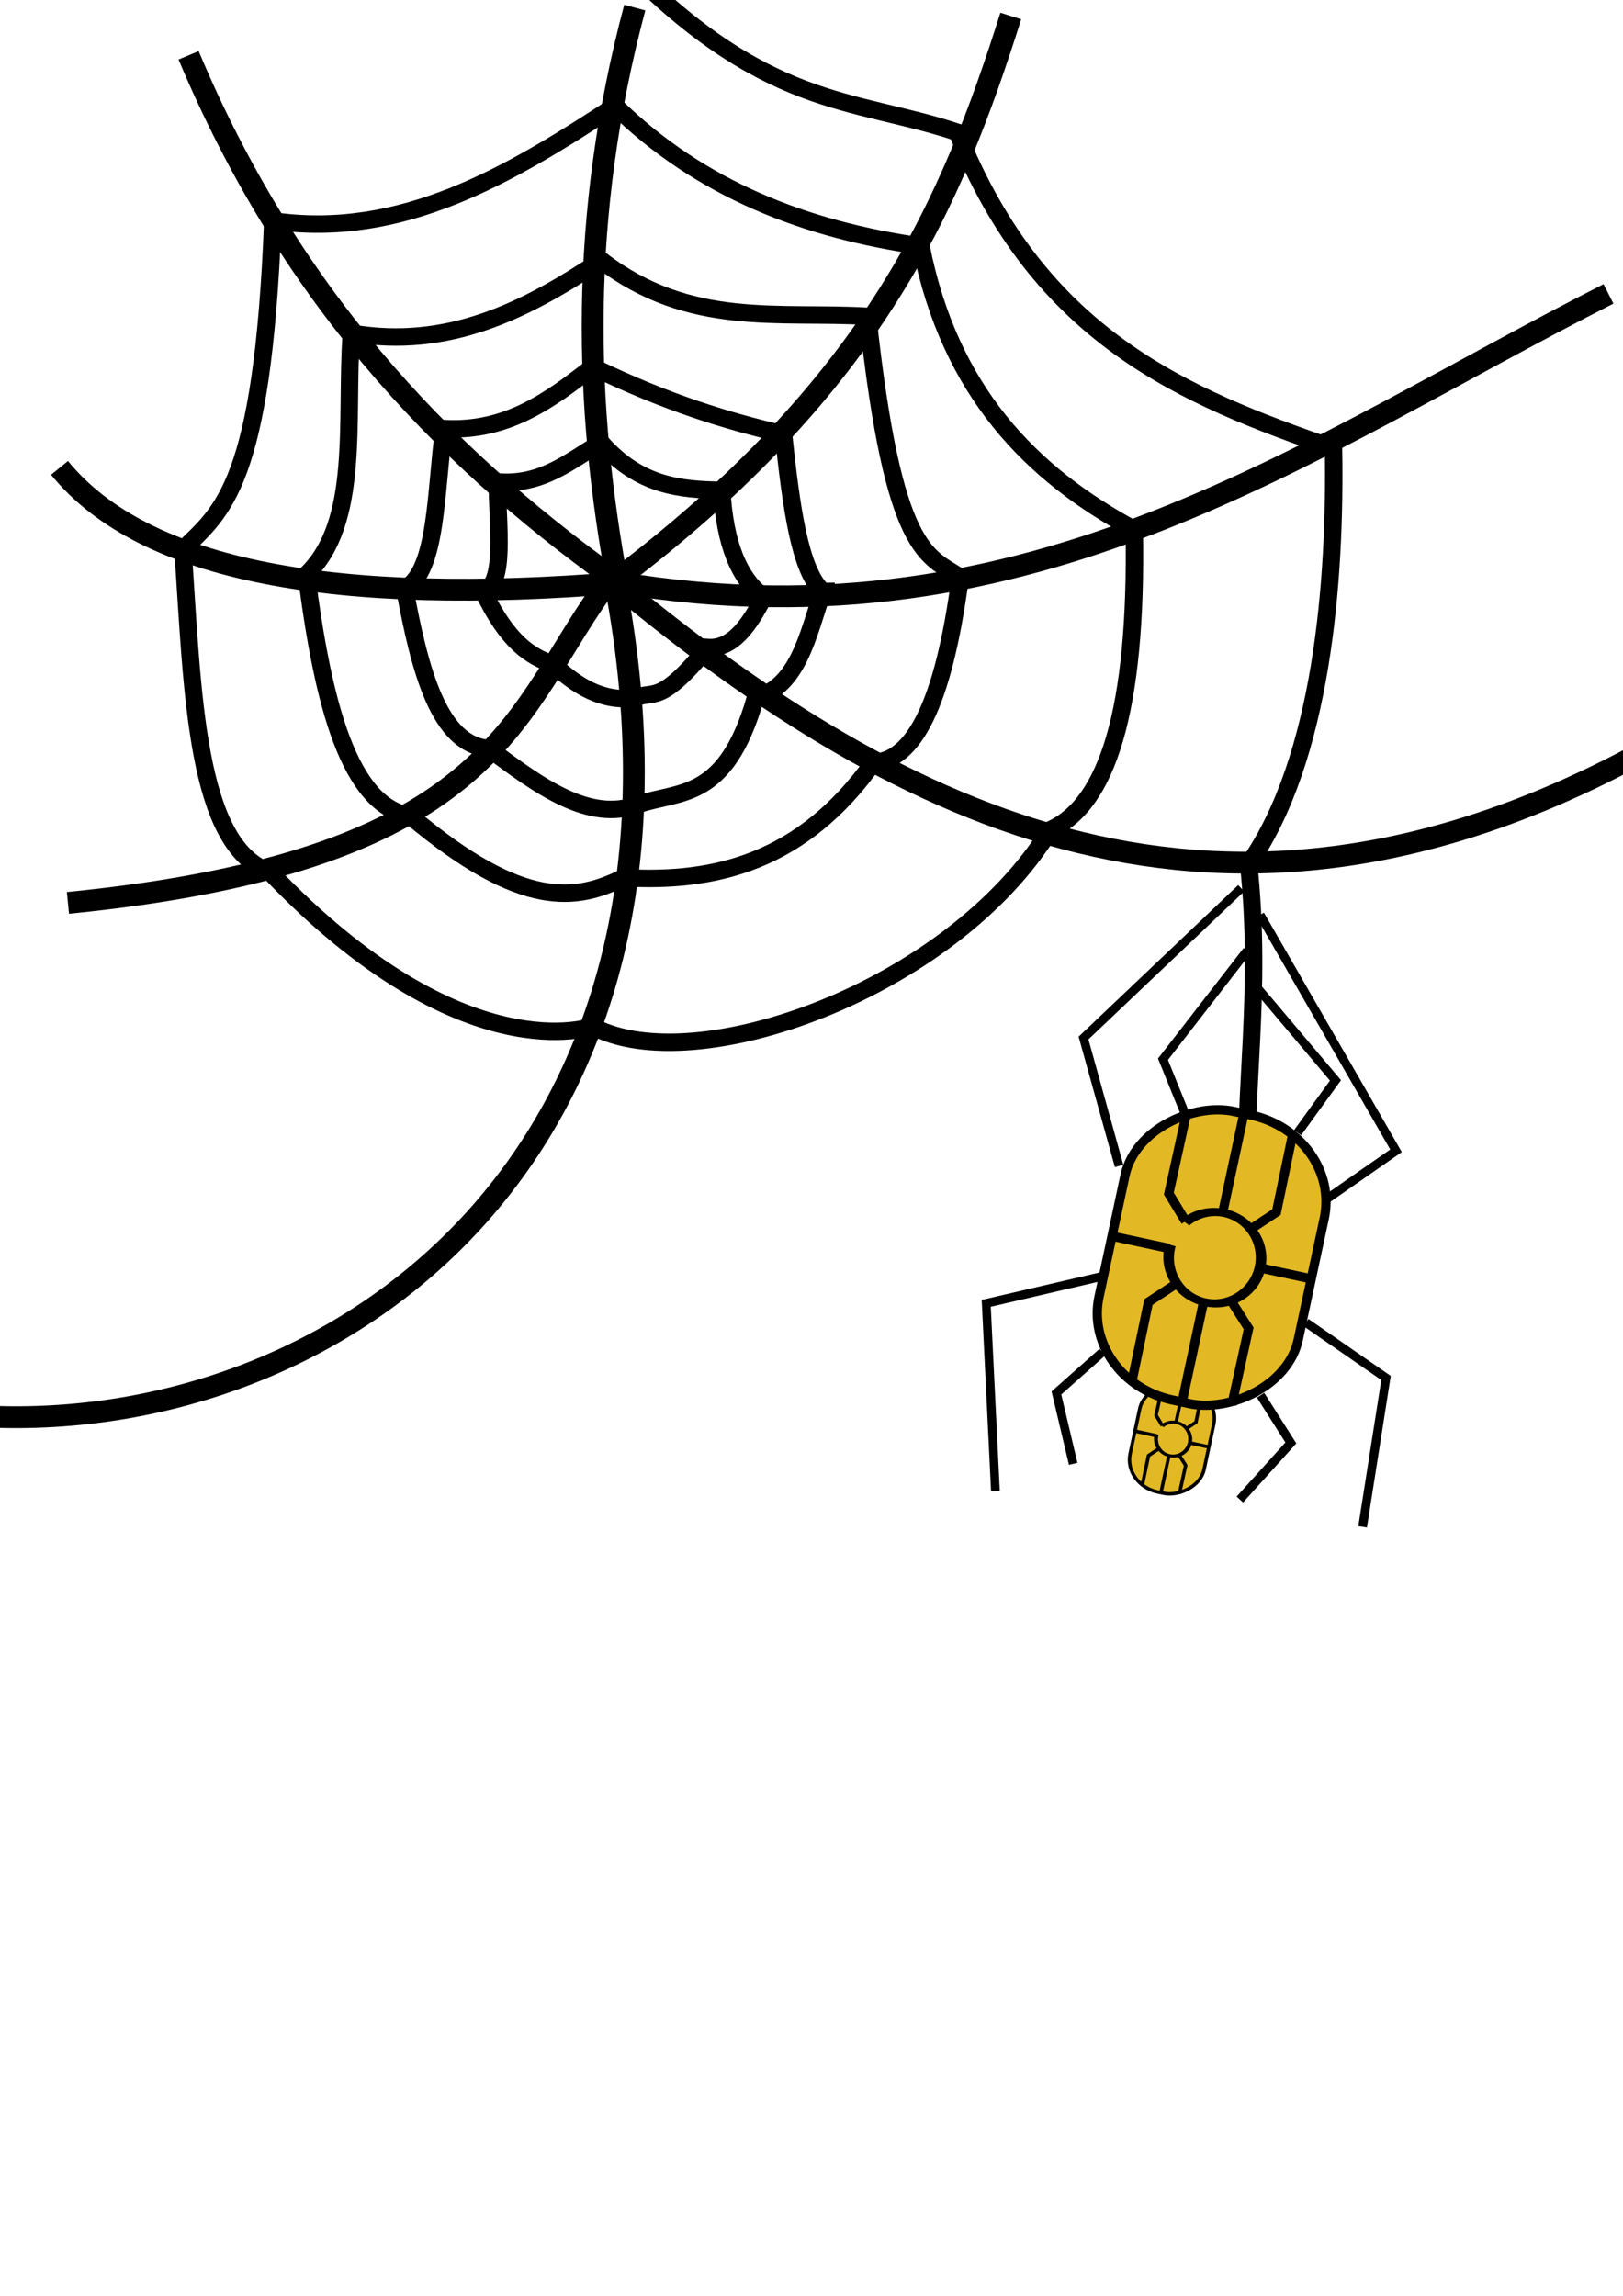 <?xml version="1.0" encoding="UTF-8" standalone="no"?>
<!-- Created with Inkscape (http://www.inkscape.org/) -->

<svg
   xmlns:dc="http://purl.org/dc/elements/1.1/"
   xmlns:cc="http://creativecommons.org/ns#"
   xmlns:rdf="http://www.w3.org/1999/02/22-rdf-syntax-ns#"
   xmlns:svg="http://www.w3.org/2000/svg"
   xmlns="http://www.w3.org/2000/svg"
   xmlns:xlink="http://www.w3.org/1999/xlink"
   xmlns:sodipodi="http://sodipodi.sourceforge.net/DTD/sodipodi-0.dtd"
   xmlns:inkscape="http://www.inkscape.org/namespaces/inkscape"
   width="744.094"
   height="1052.362"
   id="svg4347"
   version="1.1"
   inkscape:version="0.47 r22583"
   sodipodi:docname="logo.svg"
   inkscape:export-filename="/Users/ben/Python/webscard/artwork/logo.png"
   inkscape:export-xdpi="5.1900001"
   inkscape:export-ydpi="5.1900001">
  <defs
     id="defs4349">
    <inkscape:perspective
       sodipodi:type="inkscape:persp3d"
       inkscape:vp_x="0 : 526.18109 : 1"
       inkscape:vp_y="0 : 1000 : 0"
       inkscape:vp_z="744.09448 : 526.18109 : 1"
       inkscape:persp3d-origin="372.04724 : 350.78739 : 1"
       id="perspective4355" />
    <inkscape:perspective
       id="perspective4390"
       inkscape:persp3d-origin="0.5 : 0.33333333 : 1"
       inkscape:vp_z="1 : 0.5 : 1"
       inkscape:vp_y="0 : 1000 : 0"
       inkscape:vp_x="0 : 0.5 : 1"
       sodipodi:type="inkscape:persp3d" />
    <inkscape:perspective
       id="perspective4429"
       inkscape:persp3d-origin="0.5 : 0.33333333 : 1"
       inkscape:vp_z="1 : 0.5 : 1"
       inkscape:vp_y="0 : 1000 : 0"
       inkscape:vp_x="0 : 0.5 : 1"
       sodipodi:type="inkscape:persp3d" />
    <inkscape:perspective
       id="perspective4556"
       inkscape:persp3d-origin="372.04724 : 350.78739 : 1"
       inkscape:vp_z="744.09448 : 526.18109 : 1"
       inkscape:vp_y="0 : 1000 : 0"
       inkscape:vp_x="0 : 526.18109 : 1"
       sodipodi:type="inkscape:persp3d" />
    <inkscape:perspective
       id="perspective4622"
       inkscape:persp3d-origin="372.04724 : 350.78739 : 1"
       inkscape:vp_z="744.09448 : 526.18109 : 1"
       inkscape:vp_y="0 : 1000 : 0"
       inkscape:vp_x="0 : 526.18109 : 1"
       sodipodi:type="inkscape:persp3d" />
  </defs>
  <sodipodi:namedview
     id="base"
     pagecolor="#ffffff"
     bordercolor="#666666"
     borderopacity="1.0"
     inkscape:pageopacity="0.0"
     inkscape:pageshadow="2"
     inkscape:zoom="0.88631392"
     inkscape:cx="371.42858"
     inkscape:cy="698.06976"
     inkscape:document-units="px"
     inkscape:current-layer="layer4"
     showgrid="false"
     inkscape:window-width="1273"
     inkscape:window-height="918"
     inkscape:window-x="164"
     inkscape:window-y="0"
     inkscape:window-maximized="0" />
  <g
     inkscape:label="web"
     inkscape:groupmode="layer"
     id="layer1"
     style="display:inline">
    <g
       style="display:inline"
       inkscape:label="drawing"
       id="layer2"
       transform="translate(18.283,-0.38)">
      <path
         sodipodi:nodetypes="ccc"
         id="path4264"
         d="M 68.185,25.73 C 113.725,134.315 182.711,207.73 262.447,265.02 l 0,3.86"
         style="fill:none;stroke:#000000;stroke-width:10;stroke-linecap:butt;stroke-linejoin:miter;stroke-miterlimit:4;stroke-opacity:1;stroke-dasharray:none" />
      <path
         sodipodi:nodetypes="cc"
         id="path4266"
         d="M 262.447,267.593 C 383.597,176.665 418.47,91.899 445.131,7.719"
         style="fill:none;stroke:#000000;stroke-width:10;stroke-linecap:butt;stroke-linejoin:miter;stroke-miterlimit:4;stroke-opacity:1;stroke-dasharray:none" />
      <path
         sodipodi:nodetypes="cc"
         id="path4268"
         d="M 272.739,3.86 C 247.12,99.882 249.603,186.537 265.02,268.88"
         style="fill:none;stroke:#000000;stroke-width:10;stroke-linecap:butt;stroke-linejoin:miter;stroke-miterlimit:4;stroke-opacity:1;stroke-dasharray:none" />
      <path
         sodipodi:nodetypes="ccc"
         id="path4270"
         d="M 719.157,135.083 C 581.445,204.903 456.12,298.72 266.307,267.593 l -1.286,0"
         style="fill:none;stroke:#000000;stroke-width:10;stroke-linecap:butt;stroke-linejoin:miter;stroke-miterlimit:4;stroke-opacity:1;stroke-dasharray:none" />
      <path
         sodipodi:nodetypes="cc"
         id="path4272"
         d="M 12.865,414.255 C 213.062,394.297 216.772,325.217 261.161,266.307"
         style="fill:none;stroke:#000000;stroke-width:10;stroke-linecap:butt;stroke-linejoin:miter;stroke-miterlimit:4;stroke-opacity:1;stroke-dasharray:none" />
      <path
         sodipodi:nodetypes="cccc"
         id="path4274"
         d="M 9.006,214.847 C 47.963,262.755 136.895,277.987 265.02,267.593 l 0,0 0,0"
         style="fill:none;stroke:#000000;stroke-width:10;stroke-linecap:butt;stroke-linejoin:miter;stroke-miterlimit:4;stroke-opacity:1;stroke-dasharray:none" />
      <path
         sodipodi:nodetypes="ccc"
         id="path4276"
         d="M 730.736,347.357 C 542.38,447.435 397.675,378.369 263.734,267.593 l 0,0"
         style="fill:none;stroke:#000000;stroke-width:10;stroke-linecap:butt;stroke-linejoin:miter;stroke-miterlimit:4;stroke-opacity:1;stroke-dasharray:none" />
      <path
         sodipodi:nodetypes="cc"
         id="path4278"
         d="M -24.444,649.686 C 138.293,657.185 313.432,528.735 263.734,267.593"
         style="fill:none;stroke:#000000;stroke-width:10;stroke-linecap:butt;stroke-linejoin:miter;stroke-miterlimit:4;stroke-opacity:1;stroke-dasharray:none" />
      <path
         sodipodi:nodetypes="ccccccccc"
         id="path4280"
         d="m 306.189,297.183 c -22.317,27.008 -24.564,19.349 -33.449,23.157 -14.776,1.874 -26.509,-5.381 -37.309,-15.438 -10.466,-3.505 -21.037,-10.148 -32.163,-33.449 10.47,-3.5 6.546,-29.863 6.433,-50.174 20.684,1.704 33.195,-9.67 47.601,-18.011 17.593,19.989 36.416,21.532 55.32,21.871 1.385,24.371 7.903,40.531 19.298,48.887 -6.781,13.106 -14.328,23.915 -25.73,23.157 z"
         style="fill:none;stroke:#000000;stroke-width:8;stroke-linecap:butt;stroke-linejoin:miter;stroke-miterlimit:4;stroke-opacity:1;stroke-dasharray:none" />
      <path
         sodipodi:nodetypes="ccccccccc"
         id="path4282"
         d="m 358.935,271.453 c -6.918,20.176 -11.234,43.344 -30.876,48.887 -13.687,47.526 -34.689,42.22 -54.033,48.887 -22.294,8.344 -45.239,-8.668 -68.185,-25.73 -22.778,-1.727 -31.607,-35.418 -38.595,-73.331 15.003,-7.944 14.091,-45.067 18.011,-73.331 28.707,1.669 48.631,-12.974 68.185,-28.303 34.28,16.593 61.811,24.879 87.482,30.876 3.406,32.281 7.389,62.724 18.011,72.044 z"
         style="fill:none;stroke:#000000;stroke-width:8;stroke-linecap:butt;stroke-linejoin:miter;stroke-miterlimit:4;stroke-opacity:1;stroke-dasharray:none" />
      <path
         sodipodi:nodetypes="ccccccccc"
         id="path4284"
         d="m 379.519,145.375 c 11.832,109.471 27.31,109.559 42.455,119.645 -7.847,59.169 -21.75,84.019 -39.882,84.909 -32.24,45.238 -72.021,55.284 -114.499,52.747 -21.387,10.485 -45.972,15.284 -97.774,-28.303 -27.944,-4.675 -40.096,-51.46 -47.601,-110.64 24.946,-23.962 17.734,-70.895 20.584,-110.64 44.43,7.64 80.243,-10.568 114.499,-33.449 40.739,31.235 81.479,23.306 122.218,25.73 z"
         style="fill:none;stroke:#000000;stroke-width:8;stroke-linecap:butt;stroke-linejoin:miter;stroke-miterlimit:4;stroke-opacity:1;stroke-dasharray:none" />
      <path
         sodipodi:nodetypes="ccccccccc"
         id="path4286"
         d="m 501.737,243.15 c 1.485,83.553 -12.646,126.116 -38.595,137.656 -45.456,73.669 -162.931,114.999 -209.701,90.055 0,0 -59.496,21.955 -147.948,-70.758 C 71.27,387.996 70.045,317.224 65.612,252.155 83.555,234.688 102.163,222.377 106.78,101.634 c 58.823,8.437 108.241,-20.746 156.954,-52.747 39.222,38.365 87.313,56.774 140.229,64.325 13.218,66.56 50.379,104.389 97.774,129.937 z"
         style="fill:none;stroke:#000000;stroke-width:8;stroke-linecap:butt;stroke-linejoin:miter;stroke-miterlimit:4;stroke-opacity:1;stroke-dasharray:none" />
      <path
         sodipodi:nodetypes="ccccc"
         id="path4288"
         d="m 553.928,540.291 c -2.543,-35.638 6.568,-85.132 0.251,-143.789 33.732,-48.403 39.959,-129.792 38.9,-190.661 C 525.056,182.212 458.443,155.292 420.688,61.039 372.606,45.049 332.191,50.779 265.02,-19.298"
         style="fill:none;stroke:#000000;stroke-width:8;stroke-linecap:butt;stroke-linejoin:miter;stroke-miterlimit:4;stroke-opacity:1;stroke-dasharray:none" />
    </g>
  </g>
  <g
     inkscape:groupmode="layer"
     id="layer3"
     inkscape:label="chip"
     style="display:inline">
    <use
       x="0"
       y="0"
       xlink:href="#layer1-3"
       id="use2868"
       transform="matrix(0.371,0,0,0.371,331.201,445.777)"
       width="744.094"
       height="1052.362" />
    <g
       style="display:inline"
       id="layer1-3"
       inkscape:label="Layer 1"
       transform="matrix(0.135,-0.63,0.63,0.135,-25.234,588.623)"
       inkscape:export-xdpi="5.1900001"
       inkscape:export-ydpi="5.1900001">
      <rect
         rx="60.836"
         ry="66.318"
         y="804.862"
         x="102.394"
         height="145"
         width="209.928"
         id="rect3600"
         style="fill:#e2b824;fill-opacity:1;fill-rule:nonzero;stroke:#000000;stroke-width:6.587;stroke-linecap:square;stroke-linejoin:miter;stroke-miterlimit:26;stroke-opacity:1;stroke-dasharray:none" />
      <path
         id="path4122"
         d="m 101.76,878.362 211.196,0"
         style="fill:none;stroke:#000000;stroke-width:6.587;stroke-linecap:butt;stroke-linejoin:miter;stroke-miterlimit:4;stroke-opacity:1;stroke-dasharray:none" />
      <path
         id="path4127"
         d="m 207.358,803.942 0,146.841"
         style="fill:none;stroke:#000000;stroke-width:6.587;stroke-linecap:butt;stroke-linejoin:miter;stroke-miterlimit:4;stroke-opacity:1;stroke-dasharray:none" />
      <path
         sodipodi:open="true"
         sodipodi:end="11.064241"
         sodipodi:start="5.3783107"
         transform="matrix(0.873,0,0,1.172,-104.006,363.16)"
         d="m 380.087,418.586 c 16.16,9.578 18.969,27.225 6.272,39.416 -12.696,12.191 -36.089,14.31 -52.25,4.732 -16.16,-9.578 -18.969,-27.225 -6.272,-39.416 7.611,-7.308 19.523,-11.301 31.814,-10.663"
         sodipodi:ry="28.071695"
         sodipodi:rx="37.211319"
         sodipodi:cy="440.66034"
         sodipodi:cx="357.09808"
         id="path4114"
         style="fill:#e2b824;fill-opacity:1;stroke:#000000;stroke-width:6.511;stroke-linejoin:round;stroke-miterlimit:26;stroke-opacity:1;stroke-dasharray:none"
         sodipodi:type="arc" />
      <path
         sodipodi:nodetypes="ccc"
         id="path4131"
         d="m 232.56,899.937 16.05,15.74 55.572,-0.315"
         style="fill:none;stroke:#000000;stroke-width:6.587;stroke-linecap:butt;stroke-linejoin:miter;stroke-miterlimit:4;stroke-opacity:1;stroke-dasharray:none" />
      <use
         height="1052.362"
         width="744.094"
         transform="matrix(-1,0,0,1,412.145,-2)"
         id="use4160"
         xlink:href="#path4131"
         y="0"
         x="0" />
      <use
         height="1"
         width="1"
         transform="matrix(1.04,0,0,-1,-13.099,1753.724)"
         id="use4162"
         xlink:href="#path4131"
         y="0"
         x="0" />
      <use
         height="1052.362"
         width="744.094"
         transform="matrix(-1,0,0,-1,415.573,1755.724)"
         id="use4164"
         xlink:href="#path4131"
         y="0"
         x="0" />
    </g>
    <path
       style="fill:none;stroke:#000000;stroke-width:4;stroke-linecap:butt;stroke-linejoin:miter;stroke-opacity:1;stroke-miterlimit:4;stroke-dasharray:none"
       d="m 594.934,519.176 17.345,-23.936 -36.139,-42.806"
       id="path2852"
       sodipodi:nodetypes="ccc" />
    <path
       style="fill:none;stroke:#000000;stroke-width:4;stroke-linecap:butt;stroke-linejoin:miter;stroke-opacity:1;stroke-miterlimit:4;stroke-dasharray:none"
       d="M 543.593,511.197 533.186,485.527 571.753,435.786"
       id="path2854"
       sodipodi:nodetypes="ccc" />
    <path
       style="fill:none;stroke:#000000;stroke-width:4;stroke-linecap:butt;stroke-linejoin:miter;stroke-opacity:1;stroke-miterlimit:4;stroke-dasharray:none"
       d="m 608.116,549.703 31.915,-22.202 -62.297,-108.152"
       id="path2856"
       sodipodi:nodetypes="ccc" />
    <path
       style="fill:none;stroke:#000000;stroke-width:4;stroke-linecap:butt;stroke-linejoin:miter;stroke-opacity:1;stroke-miterlimit:4;stroke-dasharray:none"
       d="m 513.066,534.44 -16.304,-58.626 72.284,-68.664"
       id="path2858"
       sodipodi:nodetypes="ccc" />
    <path
       style="fill:none;stroke:#000000;stroke-width:4;stroke-linecap:butt;stroke-linejoin:miter;stroke-opacity:1;stroke-miterlimit:4;stroke-dasharray:none"
       d="m 506.125,584.877 -53.965,12.553 4.21,86.129"
       id="path2860"
       sodipodi:nodetypes="ccc" />
    <path
       style="fill:none;stroke:#000000;stroke-width:4;stroke-linecap:butt;stroke-linejoin:miter;stroke-opacity:1;stroke-miterlimit:4;stroke-dasharray:none"
       d="m 598.75,606.248 36.696,25.385 -10.731,68.244"
       id="path2862"
       sodipodi:nodetypes="ccc" />
    <path
       style="fill:none;stroke:#000000;stroke-width:4;stroke-linecap:butt;stroke-linejoin:miter;stroke-opacity:1;stroke-miterlimit:4;stroke-dasharray:none"
       d="m 505.434,619.777 -21.099,18.741 7.693,32.469"
       id="path2864"
       sodipodi:nodetypes="ccc" />
    <path
       style="fill:none;stroke:#000000;stroke-width:4;stroke-linecap:butt;stroke-linejoin:miter;stroke-opacity:1;stroke-miterlimit:4;stroke-dasharray:none"
       d="m 577.936,639.551 13.876,21.855 -23.374,25.956"
       id="path2866"
       sodipodi:nodetypes="ccc" />
  </g>
  <g
     inkscape:groupmode="layer"
     id="layer4"
     inkscape:label="frame"
     style="display:none">
    <rect
       style="fill:none;stroke:#000000;stroke-width:15;stroke-linecap:square;stroke-miterlimit:4;stroke-opacity:1;stroke-dasharray:none"
       id="rect4655"
       width="592.388"
       height="592.388"
       x="117.796"
       y="132.374"
       ry="0"
       inkscape:export-xdpi="96.017723"
       inkscape:export-ydpi="96.017723"
       inkscape:export-filename="/Users/ben/Python/webscard/artwork/webscard-big.png" />
  </g>
</svg>

